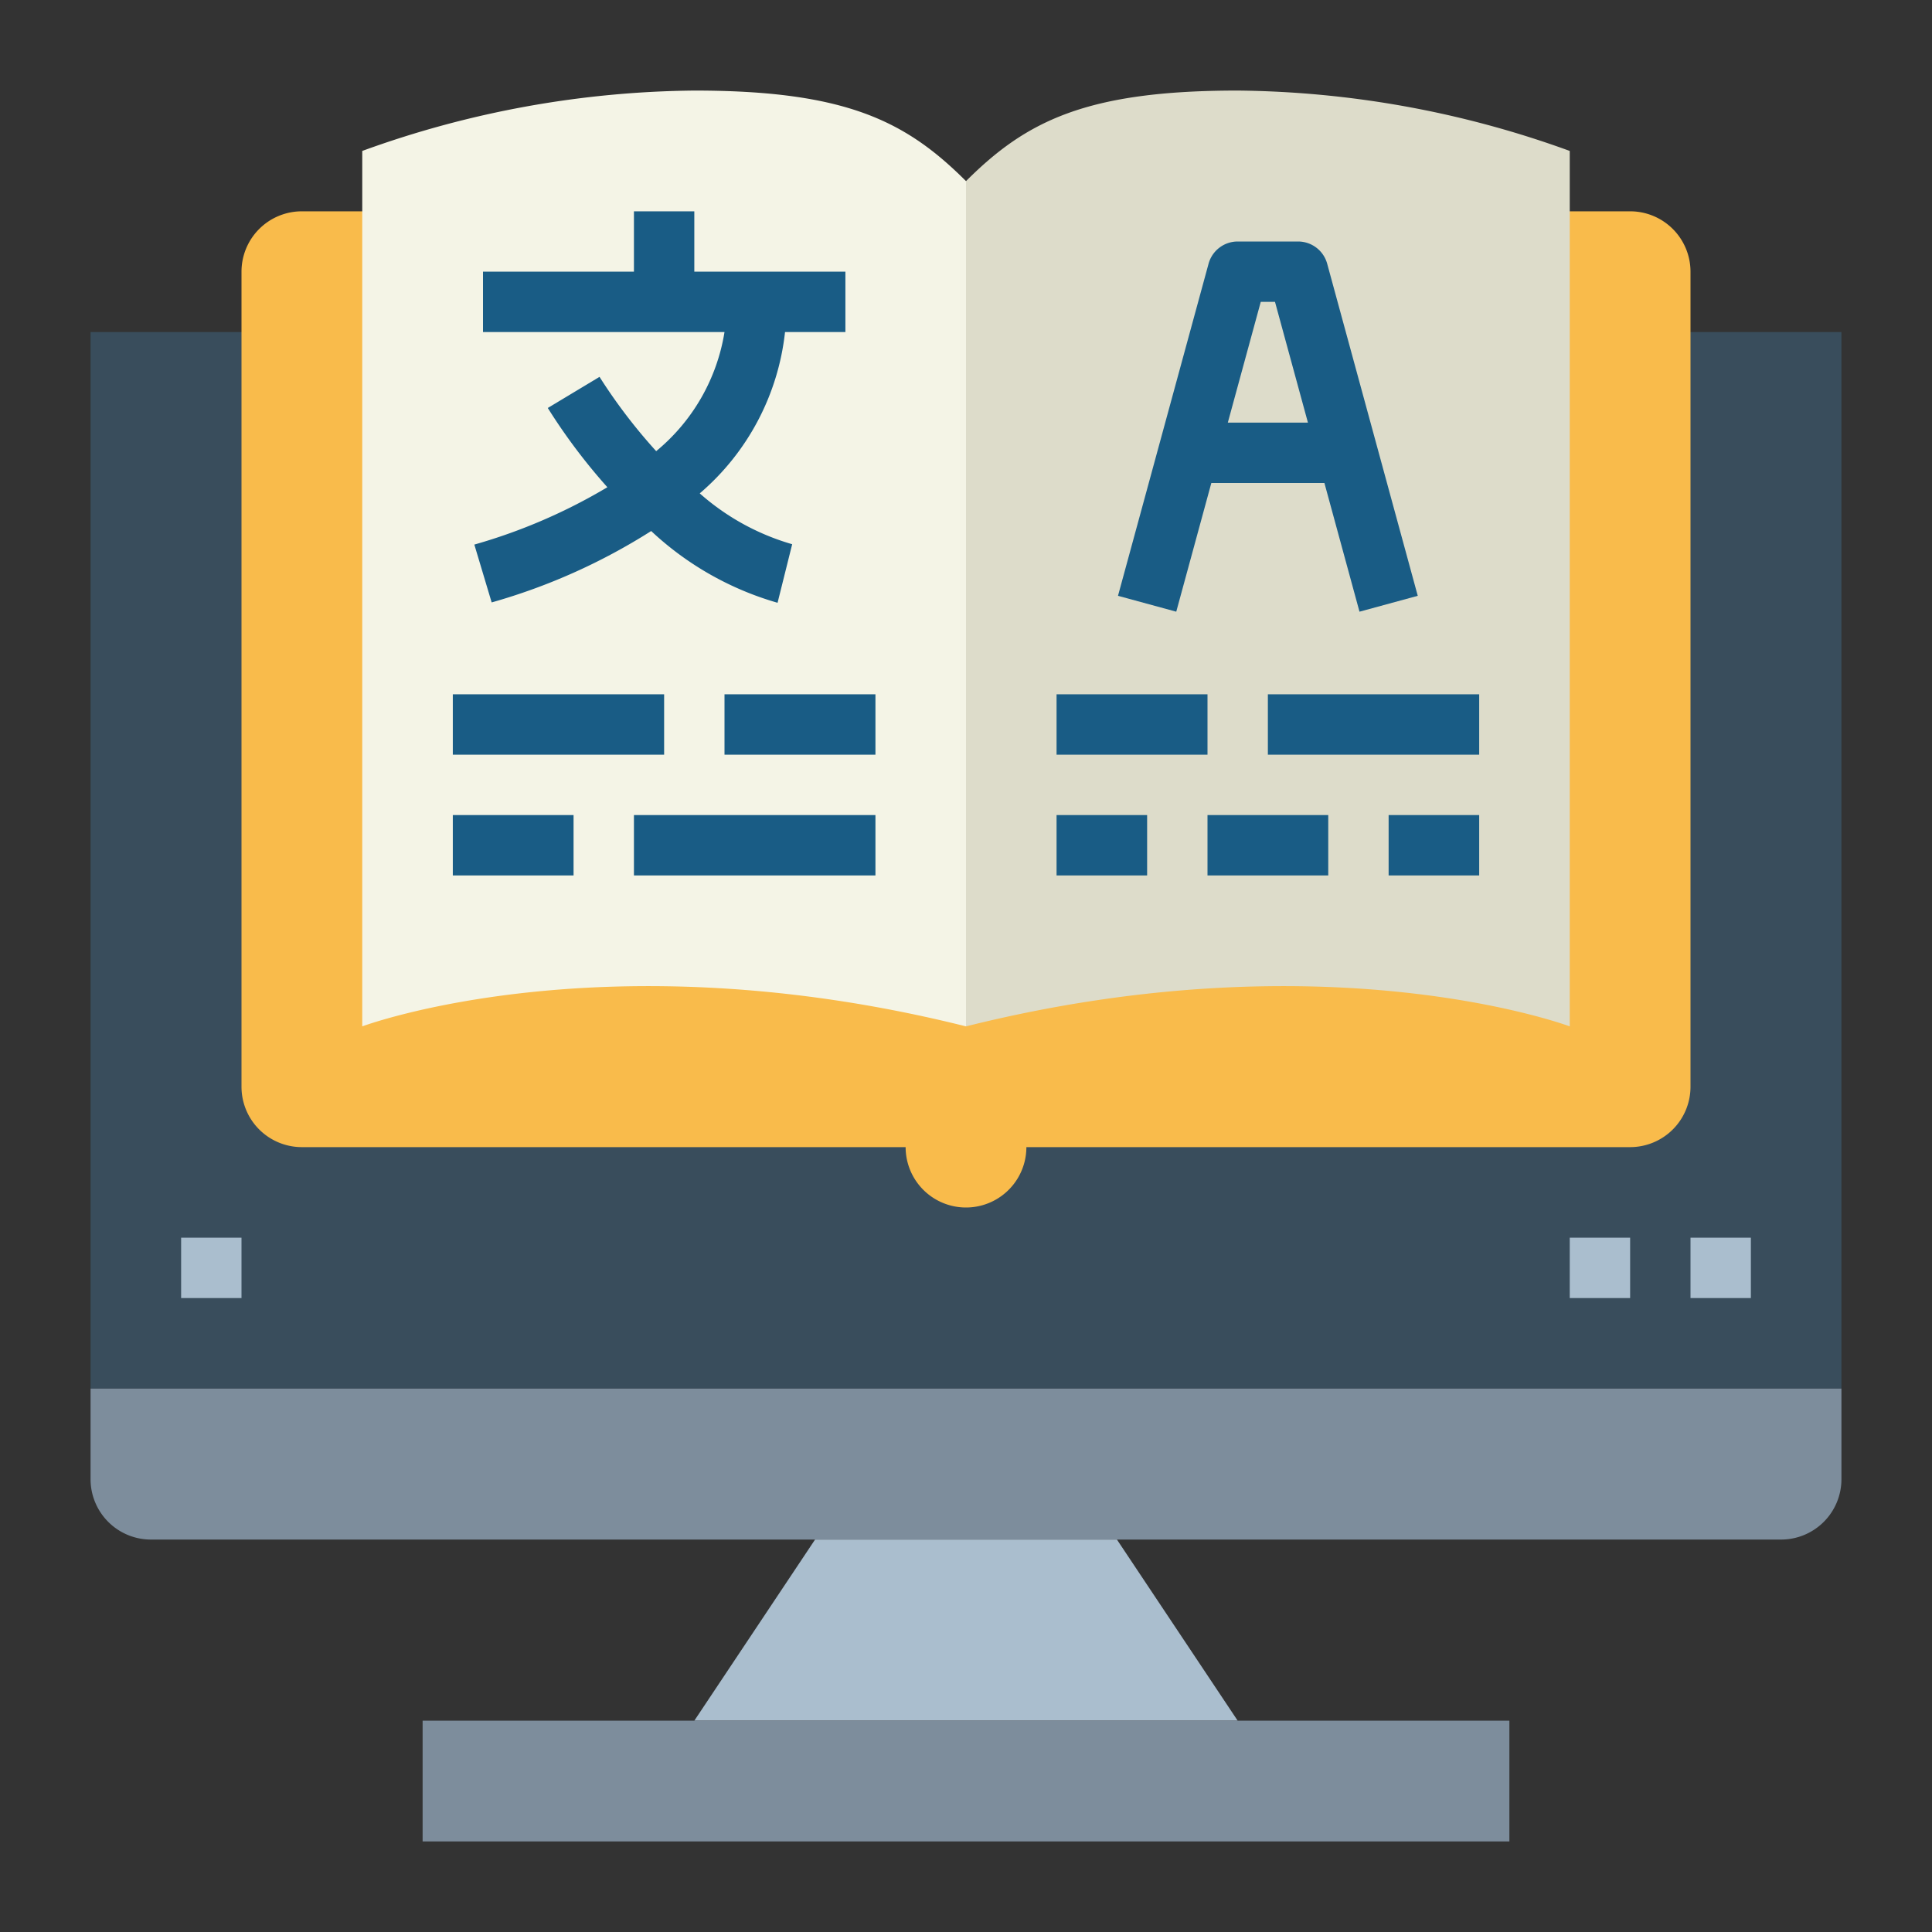 <svg height="512" viewBox="0 0 64 64" width="512" xmlns="http://www.w3.org/2000/svg"><rect x="0" y="0" width="64" height="64" fill="#333333" stroke="none"/><g id="flat"><path d="m3 11h58v35h-58z" fill="#394d5c"/><path d="m54 7h-44a2 2 0 0 0 -2 2v27a2 2 0 0 0 2 2h20a2 2 0 0 0 4 0h20a2 2 0 0 0 2-2v-27a2 2 0 0 0 -2-2z" fill="#f9bb4b"/><path d="m3 46h58a0 0 0 0 1 0 0v3a2 2 0 0 1 -2 2h-54a2 2 0 0 1 -2-2v-3a0 0 0 0 1 0 0z" fill="#7d8d9c"/><path d="m27 51h10l4 6h-18z" fill="#aabece"/><path d="m14 57h36v4h-36z" fill="#7d8d9c"/><path d="m23 3a33.008 33.008 0 0 0 -11 2v29s8-3 20 0v-28c-2-2-4-3-9-3z" fill="#f4f4e6"/><path d="m41 3c-5 0-7 1-9 3v28c12-3 20 0 20 0v-29a33.008 33.008 0 0 0 -11-2z" fill="#dddcca"/><path d="m56 41h2v2h-2z" fill="#aabece"/><path d="m52 41h2v2h-2z" fill="#aabece"/><path d="m6 41h2v2h-2z" fill="#aabece"/><g fill="#195c85"><path d="m26.005 11h2v-2h-5.005v-2h-2v2h-5v2h8a6.435 6.435 0 0 1 -2.263 3.945 18.055 18.055 0 0 1 -1.877-2.461l-1.714 1.031a19.436 19.436 0 0 0 1.974 2.625 18.469 18.469 0 0 1 -4.407 1.9l.574 1.916a20.009 20.009 0 0 0 5.284-2.365 10.264 10.264 0 0 0 4.187 2.377l.484-1.94a7.925 7.925 0 0 1 -3.062-1.684 8.2 8.2 0 0 0 2.825-5.344z"/><path d="m45.035 20.263 1.93-.526-3-11a1 1 0 0 0 -.965-.737h-2a1 1 0 0 0 -.965.737l-3 11 1.93.526 1.162-4.263h3.746zm-4.362-6.263 1.091-4h.472l1.091 4z"/><path d="m15 23h7v2h-7z"/><path d="m24 23h5v2h-5z"/><path d="m15 27h4v2h-4z"/><path d="m21 27h8v2h-8z"/><path d="m35 23h5v2h-5z"/><path d="m42 23h7v2h-7z"/><path d="m35 27h3v2h-3z"/><path d="m40 27h4v2h-4z"/><path d="m46 27h3v2h-3z"/></g></g></svg>